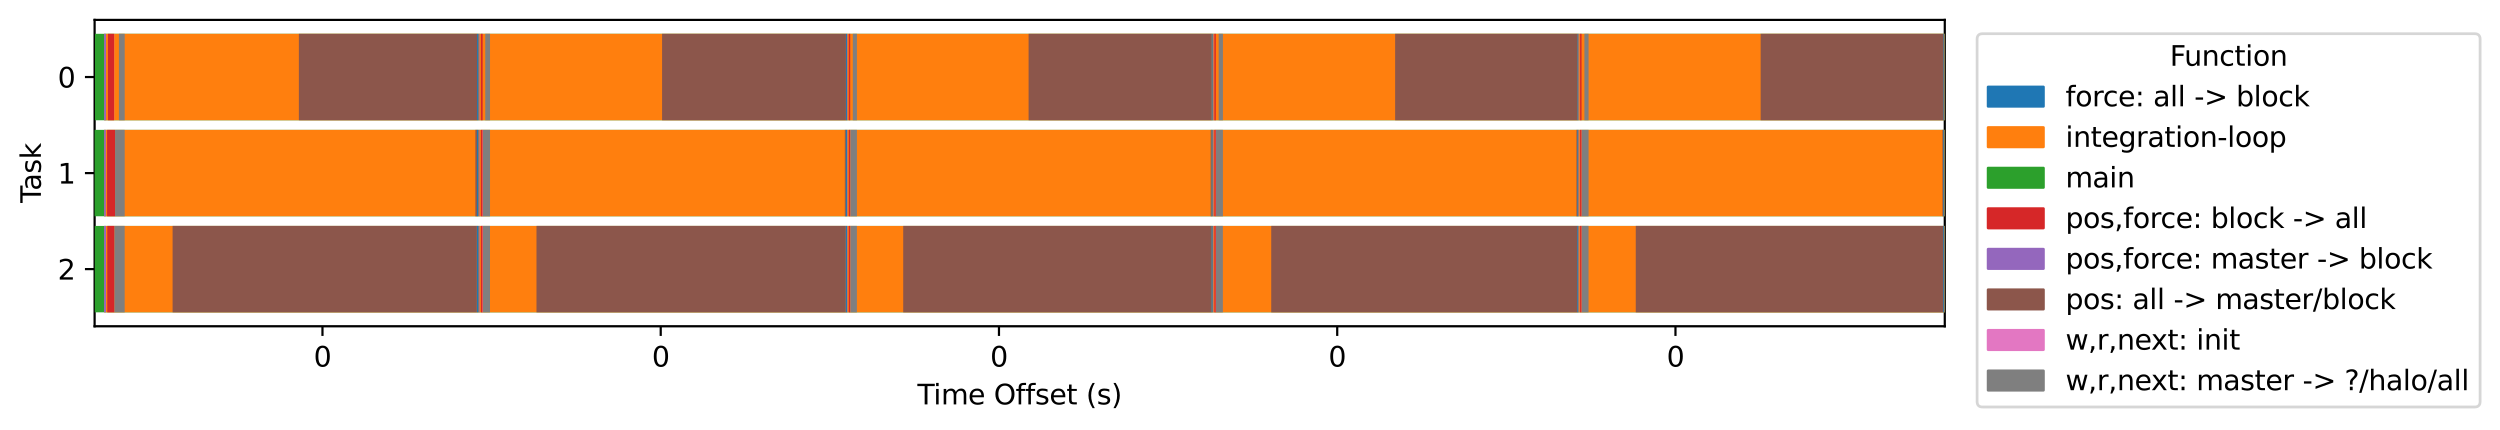 <?xml version="1.0" encoding="utf-8" standalone="no"?>
<!DOCTYPE svg PUBLIC "-//W3C//DTD SVG 1.1//EN"
  "http://www.w3.org/Graphics/SVG/1.1/DTD/svg11.dtd">
<svg xmlns:xlink="http://www.w3.org/1999/xlink" width="904.782pt" height="155.636pt" viewBox="0 0 904.782 155.636" xmlns="http://www.w3.org/2000/svg" version="1.1">
 <defs>
  <style type="text/css">*{stroke-linejoin: round; stroke-linecap: butt}</style>
 </defs>
 <g id="figure_1">
  <g id="patch_1">
   <path d="M 0 155.636 
L 904.782 155.636 
L 904.782 0 
L 0 0 
z
" style="fill: #ffffff"/>
  </g>
  <g id="axes_1">
   <g id="patch_2">
    <path d="M 34.241 118.08 
L 703.841 118.08 
L 703.841 7.2 
L 34.241 7.2 
z
" style="fill: #ffffff"/>
   </g>
   <g id="matplotlib.axis_1">
    <g id="xtick_1">
     <g id="line2d_1">
      <defs>
       <path id="mdaf67fdbe6" d="M 0 0 
L 0 3.5 
" style="stroke: #000000; stroke-width: 0.8"/>
      </defs>
      <g>
       <use xlink:href="#mdaf67fdbe6" x="116.707" y="118.08" style="stroke: #000000; stroke-width: 0.8"/>
      </g>
     </g>
     <g id="text_1">
      <!-- 0 -->
      <g transform="translate(113.526 132.678) scale(0.1 -0.1)">
       <defs>
        <path id="DejaVuSans-30" d="M 2034 4250 
Q 1547 4250 1301 3770 
Q 1056 3291 1056 2328 
Q 1056 1369 1301 889 
Q 1547 409 2034 409 
Q 2525 409 2770 889 
Q 3016 1369 3016 2328 
Q 3016 3291 2770 3770 
Q 2525 4250 2034 4250 
z
M 2034 4750 
Q 2819 4750 3233 4129 
Q 3647 3509 3647 2328 
Q 3647 1150 3233 529 
Q 2819 -91 2034 -91 
Q 1250 -91 836 529 
Q 422 1150 422 2328 
Q 422 3509 836 4129 
Q 1250 4750 2034 4750 
z
" transform="scale(0.016)"/>
       </defs>
       <use xlink:href="#DejaVuSans-30"/>
      </g>
     </g>
    </g>
    <g id="xtick_2">
     <g id="line2d_2">
      <g>
       <use xlink:href="#mdaf67fdbe6" x="239.123" y="118.08" style="stroke: #000000; stroke-width: 0.8"/>
      </g>
     </g>
     <g id="text_2">
      <!-- 0 -->
      <g transform="translate(235.942 132.678) scale(0.1 -0.1)">
       <use xlink:href="#DejaVuSans-30"/>
      </g>
     </g>
    </g>
    <g id="xtick_3">
     <g id="line2d_3">
      <g>
       <use xlink:href="#mdaf67fdbe6" x="361.539" y="118.08" style="stroke: #000000; stroke-width: 0.8"/>
      </g>
     </g>
     <g id="text_3">
      <!-- 0 -->
      <g transform="translate(358.358 132.678) scale(0.1 -0.1)">
       <use xlink:href="#DejaVuSans-30"/>
      </g>
     </g>
    </g>
    <g id="xtick_4">
     <g id="line2d_4">
      <g>
       <use xlink:href="#mdaf67fdbe6" x="483.955" y="118.08" style="stroke: #000000; stroke-width: 0.8"/>
      </g>
     </g>
     <g id="text_4">
      <!-- 0 -->
      <g transform="translate(480.774 132.678) scale(0.1 -0.1)">
       <use xlink:href="#DejaVuSans-30"/>
      </g>
     </g>
    </g>
    <g id="xtick_5">
     <g id="line2d_5">
      <g>
       <use xlink:href="#mdaf67fdbe6" x="606.373" y="118.08" style="stroke: #000000; stroke-width: 0.8"/>
      </g>
     </g>
     <g id="text_5">
      <!-- 0 -->
      <g transform="translate(603.192 132.678) scale(0.1 -0.1)">
       <use xlink:href="#DejaVuSans-30"/>
      </g>
     </g>
    </g>
    <g id="text_6">
     <!-- Time Offset (s) -->
     <g transform="translate(332.025 146.357) scale(0.1 -0.1)">
      <defs>
       <path id="DejaVuSans-54" d="M -19 4666 
L 3928 4666 
L 3928 4134 
L 2272 4134 
L 2272 0 
L 1638 0 
L 1638 4134 
L -19 4134 
L -19 4666 
z
" transform="scale(0.016)"/>
       <path id="DejaVuSans-69" d="M 603 3500 
L 1178 3500 
L 1178 0 
L 603 0 
L 603 3500 
z
M 603 4863 
L 1178 4863 
L 1178 4134 
L 603 4134 
L 603 4863 
z
" transform="scale(0.016)"/>
       <path id="DejaVuSans-6d" d="M 3328 2828 
Q 3544 3216 3844 3400 
Q 4144 3584 4550 3584 
Q 5097 3584 5394 3201 
Q 5691 2819 5691 2113 
L 5691 0 
L 5113 0 
L 5113 2094 
Q 5113 2597 4934 2840 
Q 4756 3084 4391 3084 
Q 3944 3084 3684 2787 
Q 3425 2491 3425 1978 
L 3425 0 
L 2847 0 
L 2847 2094 
Q 2847 2600 2669 2842 
Q 2491 3084 2119 3084 
Q 1678 3084 1418 2786 
Q 1159 2488 1159 1978 
L 1159 0 
L 581 0 
L 581 3500 
L 1159 3500 
L 1159 2956 
Q 1356 3278 1631 3431 
Q 1906 3584 2284 3584 
Q 2666 3584 2933 3390 
Q 3200 3197 3328 2828 
z
" transform="scale(0.016)"/>
       <path id="DejaVuSans-65" d="M 3597 1894 
L 3597 1613 
L 953 1613 
Q 991 1019 1311 708 
Q 1631 397 2203 397 
Q 2534 397 2845 478 
Q 3156 559 3463 722 
L 3463 178 
Q 3153 47 2828 -22 
Q 2503 -91 2169 -91 
Q 1331 -91 842 396 
Q 353 884 353 1716 
Q 353 2575 817 3079 
Q 1281 3584 2069 3584 
Q 2775 3584 3186 3129 
Q 3597 2675 3597 1894 
z
M 3022 2063 
Q 3016 2534 2758 2815 
Q 2500 3097 2075 3097 
Q 1594 3097 1305 2825 
Q 1016 2553 972 2059 
L 3022 2063 
z
" transform="scale(0.016)"/>
       <path id="DejaVuSans-20" transform="scale(0.016)"/>
       <path id="DejaVuSans-4f" d="M 2522 4238 
Q 1834 4238 1429 3725 
Q 1025 3213 1025 2328 
Q 1025 1447 1429 934 
Q 1834 422 2522 422 
Q 3209 422 3611 934 
Q 4013 1447 4013 2328 
Q 4013 3213 3611 3725 
Q 3209 4238 2522 4238 
z
M 2522 4750 
Q 3503 4750 4090 4092 
Q 4678 3434 4678 2328 
Q 4678 1225 4090 567 
Q 3503 -91 2522 -91 
Q 1538 -91 948 565 
Q 359 1222 359 2328 
Q 359 3434 948 4092 
Q 1538 4750 2522 4750 
z
" transform="scale(0.016)"/>
       <path id="DejaVuSans-66" d="M 2375 4863 
L 2375 4384 
L 1825 4384 
Q 1516 4384 1395 4259 
Q 1275 4134 1275 3809 
L 1275 3500 
L 2222 3500 
L 2222 3053 
L 1275 3053 
L 1275 0 
L 697 0 
L 697 3053 
L 147 3053 
L 147 3500 
L 697 3500 
L 697 3744 
Q 697 4328 969 4595 
Q 1241 4863 1831 4863 
L 2375 4863 
z
" transform="scale(0.016)"/>
       <path id="DejaVuSans-73" d="M 2834 3397 
L 2834 2853 
Q 2591 2978 2328 3040 
Q 2066 3103 1784 3103 
Q 1356 3103 1142 2972 
Q 928 2841 928 2578 
Q 928 2378 1081 2264 
Q 1234 2150 1697 2047 
L 1894 2003 
Q 2506 1872 2764 1633 
Q 3022 1394 3022 966 
Q 3022 478 2636 193 
Q 2250 -91 1575 -91 
Q 1294 -91 989 -36 
Q 684 19 347 128 
L 347 722 
Q 666 556 975 473 
Q 1284 391 1588 391 
Q 1994 391 2212 530 
Q 2431 669 2431 922 
Q 2431 1156 2273 1281 
Q 2116 1406 1581 1522 
L 1381 1569 
Q 847 1681 609 1914 
Q 372 2147 372 2553 
Q 372 3047 722 3315 
Q 1072 3584 1716 3584 
Q 2034 3584 2315 3537 
Q 2597 3491 2834 3397 
z
" transform="scale(0.016)"/>
       <path id="DejaVuSans-74" d="M 1172 4494 
L 1172 3500 
L 2356 3500 
L 2356 3053 
L 1172 3053 
L 1172 1153 
Q 1172 725 1289 603 
Q 1406 481 1766 481 
L 2356 481 
L 2356 0 
L 1766 0 
Q 1100 0 847 248 
Q 594 497 594 1153 
L 594 3053 
L 172 3053 
L 172 3500 
L 594 3500 
L 594 4494 
L 1172 4494 
z
" transform="scale(0.016)"/>
       <path id="DejaVuSans-28" d="M 1984 4856 
Q 1566 4138 1362 3434 
Q 1159 2731 1159 2009 
Q 1159 1288 1364 580 
Q 1569 -128 1984 -844 
L 1484 -844 
Q 1016 -109 783 600 
Q 550 1309 550 2009 
Q 550 2706 781 3412 
Q 1013 4119 1484 4856 
L 1984 4856 
z
" transform="scale(0.016)"/>
       <path id="DejaVuSans-29" d="M 513 4856 
L 1013 4856 
Q 1481 4119 1714 3412 
Q 1947 2706 1947 2009 
Q 1947 1309 1714 600 
Q 1481 -109 1013 -844 
L 513 -844 
Q 928 -128 1133 580 
Q 1338 1288 1338 2009 
Q 1338 2731 1133 3434 
Q 928 4138 513 4856 
z
" transform="scale(0.016)"/>
      </defs>
      <use xlink:href="#DejaVuSans-54"/>
      <use xlink:href="#DejaVuSans-69" x="57.959"/>
      <use xlink:href="#DejaVuSans-6d" x="85.742"/>
      <use xlink:href="#DejaVuSans-65" x="183.154"/>
      <use xlink:href="#DejaVuSans-20" x="244.678"/>
      <use xlink:href="#DejaVuSans-4f" x="276.465"/>
      <use xlink:href="#DejaVuSans-66" x="355.176"/>
      <use xlink:href="#DejaVuSans-66" x="390.381"/>
      <use xlink:href="#DejaVuSans-73" x="425.586"/>
      <use xlink:href="#DejaVuSans-65" x="477.686"/>
      <use xlink:href="#DejaVuSans-74" x="539.209"/>
      <use xlink:href="#DejaVuSans-20" x="578.418"/>
      <use xlink:href="#DejaVuSans-28" x="610.205"/>
      <use xlink:href="#DejaVuSans-73" x="649.219"/>
      <use xlink:href="#DejaVuSans-29" x="701.318"/>
     </g>
    </g>
   </g>
   <g id="matplotlib.axis_2">
    <g id="ytick_1">
     <g id="line2d_6">
      <defs>
       <path id="m0cc1af1e92" d="M 0 0 
L -3.5 0 
" style="stroke: #000000; stroke-width: 0.8"/>
      </defs>
      <g>
       <use xlink:href="#m0cc1af1e92" x="34.241" y="27.881" style="stroke: #000000; stroke-width: 0.8"/>
      </g>
     </g>
     <g id="text_7">
      <!-- 0 -->
      <g transform="translate(20.878 31.681) scale(0.1 -0.1)">
       <use xlink:href="#DejaVuSans-30"/>
      </g>
     </g>
    </g>
    <g id="ytick_2">
     <g id="line2d_7">
      <g>
       <use xlink:href="#m0cc1af1e92" x="34.241" y="62.64" style="stroke: #000000; stroke-width: 0.8"/>
      </g>
     </g>
     <g id="text_8">
      <!-- 1 -->
      <g transform="translate(20.878 66.439) scale(0.1 -0.1)">
       <defs>
        <path id="DejaVuSans-31" d="M 794 531 
L 1825 531 
L 1825 4091 
L 703 3866 
L 703 4441 
L 1819 4666 
L 2450 4666 
L 2450 531 
L 3481 531 
L 3481 0 
L 794 0 
L 794 531 
z
" transform="scale(0.016)"/>
       </defs>
       <use xlink:href="#DejaVuSans-31"/>
      </g>
     </g>
    </g>
    <g id="ytick_3">
     <g id="line2d_8">
      <g>
       <use xlink:href="#m0cc1af1e92" x="34.241" y="97.399" style="stroke: #000000; stroke-width: 0.8"/>
      </g>
     </g>
     <g id="text_9">
      <!-- 2 -->
      <g transform="translate(20.878 101.198) scale(0.1 -0.1)">
       <defs>
        <path id="DejaVuSans-32" d="M 1228 531 
L 3431 531 
L 3431 0 
L 469 0 
L 469 531 
Q 828 903 1448 1529 
Q 2069 2156 2228 2338 
Q 2531 2678 2651 2914 
Q 2772 3150 2772 3378 
Q 2772 3750 2511 3984 
Q 2250 4219 1831 4219 
Q 1534 4219 1204 4116 
Q 875 4013 500 3803 
L 500 4441 
Q 881 4594 1212 4672 
Q 1544 4750 1819 4750 
Q 2544 4750 2975 4387 
Q 3406 4025 3406 3419 
Q 3406 3131 3298 2873 
Q 3191 2616 2906 2266 
Q 2828 2175 2409 1742 
Q 1991 1309 1228 531 
z
" transform="scale(0.016)"/>
       </defs>
       <use xlink:href="#DejaVuSans-32"/>
      </g>
     </g>
    </g>
    <g id="text_10">
     <!-- Task -->
     <g transform="translate(14.798 73.433) rotate(-90) scale(0.1 -0.1)">
      <defs>
       <path id="DejaVuSans-61" d="M 2194 1759 
Q 1497 1759 1228 1600 
Q 959 1441 959 1056 
Q 959 750 1161 570 
Q 1363 391 1709 391 
Q 2188 391 2477 730 
Q 2766 1069 2766 1631 
L 2766 1759 
L 2194 1759 
z
M 3341 1997 
L 3341 0 
L 2766 0 
L 2766 531 
Q 2569 213 2275 61 
Q 1981 -91 1556 -91 
Q 1019 -91 701 211 
Q 384 513 384 1019 
Q 384 1609 779 1909 
Q 1175 2209 1959 2209 
L 2766 2209 
L 2766 2266 
Q 2766 2663 2505 2880 
Q 2244 3097 1772 3097 
Q 1472 3097 1187 3025 
Q 903 2953 641 2809 
L 641 3341 
Q 956 3463 1253 3523 
Q 1550 3584 1831 3584 
Q 2591 3584 2966 3190 
Q 3341 2797 3341 1997 
z
" transform="scale(0.016)"/>
       <path id="DejaVuSans-6b" d="M 581 4863 
L 1159 4863 
L 1159 1991 
L 2875 3500 
L 3609 3500 
L 1753 1863 
L 3688 0 
L 2938 0 
L 1159 1709 
L 1159 0 
L 581 0 
L 581 4863 
z
" transform="scale(0.016)"/>
      </defs>
      <use xlink:href="#DejaVuSans-54"/>
      <use xlink:href="#DejaVuSans-61" x="44.584"/>
      <use xlink:href="#DejaVuSans-73" x="105.863"/>
      <use xlink:href="#DejaVuSans-6b" x="157.963"/>
     </g>
    </g>
   </g>
   <g id="patch_3">
    <path d="M 34.241 118.08 
L 34.241 7.2 
" style="fill: none; stroke: #000000; stroke-width: 0.8; stroke-linejoin: miter; stroke-linecap: square"/>
   </g>
   <g id="patch_4">
    <path d="M 703.841 118.08 
L 703.841 7.2 
" style="fill: none; stroke: #000000; stroke-width: 0.8; stroke-linejoin: miter; stroke-linecap: square"/>
   </g>
   <g id="patch_5">
    <path d="M 34.24 118.08 
L 703.84 118.08 
" style="fill: none; stroke: #000000; stroke-width: 0.8; stroke-linejoin: miter; stroke-linecap: square"/>
   </g>
   <g id="patch_6">
    <path d="M 34.24 7.2 
L 703.84 7.2 
" style="fill: none; stroke: #000000; stroke-width: 0.8; stroke-linejoin: miter; stroke-linecap: square"/>
   </g>
   <g id="legend_1">
    <g id="patch_7">
     <path d="M 717.537 147.303 
L 895.582 147.303 
Q 897.582 147.303 897.582 145.303 
L 897.582 14.2 
Q 897.582 12.2 895.582 12.2 
L 717.537 12.2 
Q 715.537 12.2 715.537 14.2 
L 715.537 145.303 
Q 715.537 147.303 717.537 147.303 
z
" style="fill: #ffffff; opacity: 0.8; stroke: #cccccc; stroke-linejoin: miter"/>
    </g>
    <g id="text_11">
     <!-- Function -->
     <g transform="translate(785.294 23.798) scale(0.1 -0.1)">
      <defs>
       <path id="DejaVuSans-46" d="M 628 4666 
L 3309 4666 
L 3309 4134 
L 1259 4134 
L 1259 2759 
L 3109 2759 
L 3109 2228 
L 1259 2228 
L 1259 0 
L 628 0 
L 628 4666 
z
" transform="scale(0.016)"/>
       <path id="DejaVuSans-75" d="M 544 1381 
L 544 3500 
L 1119 3500 
L 1119 1403 
Q 1119 906 1312 657 
Q 1506 409 1894 409 
Q 2359 409 2629 706 
Q 2900 1003 2900 1516 
L 2900 3500 
L 3475 3500 
L 3475 0 
L 2900 0 
L 2900 538 
Q 2691 219 2414 64 
Q 2138 -91 1772 -91 
Q 1169 -91 856 284 
Q 544 659 544 1381 
z
M 1991 3584 
L 1991 3584 
z
" transform="scale(0.016)"/>
       <path id="DejaVuSans-6e" d="M 3513 2113 
L 3513 0 
L 2938 0 
L 2938 2094 
Q 2938 2591 2744 2837 
Q 2550 3084 2163 3084 
Q 1697 3084 1428 2787 
Q 1159 2491 1159 1978 
L 1159 0 
L 581 0 
L 581 3500 
L 1159 3500 
L 1159 2956 
Q 1366 3272 1645 3428 
Q 1925 3584 2291 3584 
Q 2894 3584 3203 3211 
Q 3513 2838 3513 2113 
z
" transform="scale(0.016)"/>
       <path id="DejaVuSans-63" d="M 3122 3366 
L 3122 2828 
Q 2878 2963 2633 3030 
Q 2388 3097 2138 3097 
Q 1578 3097 1268 2742 
Q 959 2388 959 1747 
Q 959 1106 1268 751 
Q 1578 397 2138 397 
Q 2388 397 2633 464 
Q 2878 531 3122 666 
L 3122 134 
Q 2881 22 2623 -34 
Q 2366 -91 2075 -91 
Q 1284 -91 818 406 
Q 353 903 353 1747 
Q 353 2603 823 3093 
Q 1294 3584 2113 3584 
Q 2378 3584 2631 3529 
Q 2884 3475 3122 3366 
z
" transform="scale(0.016)"/>
       <path id="DejaVuSans-6f" d="M 1959 3097 
Q 1497 3097 1228 2736 
Q 959 2375 959 1747 
Q 959 1119 1226 758 
Q 1494 397 1959 397 
Q 2419 397 2687 759 
Q 2956 1122 2956 1747 
Q 2956 2369 2687 2733 
Q 2419 3097 1959 3097 
z
M 1959 3584 
Q 2709 3584 3137 3096 
Q 3566 2609 3566 1747 
Q 3566 888 3137 398 
Q 2709 -91 1959 -91 
Q 1206 -91 779 398 
Q 353 888 353 1747 
Q 353 2609 779 3096 
Q 1206 3584 1959 3584 
z
" transform="scale(0.016)"/>
      </defs>
      <use xlink:href="#DejaVuSans-46"/>
      <use xlink:href="#DejaVuSans-75" x="52.02"/>
      <use xlink:href="#DejaVuSans-6e" x="115.398"/>
      <use xlink:href="#DejaVuSans-63" x="178.777"/>
      <use xlink:href="#DejaVuSans-74" x="233.758"/>
      <use xlink:href="#DejaVuSans-69" x="272.967"/>
      <use xlink:href="#DejaVuSans-6f" x="300.75"/>
      <use xlink:href="#DejaVuSans-6e" x="361.932"/>
     </g>
    </g>
    <g id="patch_8">
     <path d="M 719.537 38.477 
L 739.537 38.477 
L 739.537 31.477 
L 719.537 31.477 
z
" style="fill: #1f77b4; stroke: #1f77b4; stroke-linejoin: miter"/>
    </g>
    <g id="text_12">
     <!-- force: all -&gt; block -->
     <g transform="translate(747.537 38.477) scale(0.1 -0.1)">
      <defs>
       <path id="DejaVuSans-72" d="M 2631 2963 
Q 2534 3019 2420 3045 
Q 2306 3072 2169 3072 
Q 1681 3072 1420 2755 
Q 1159 2438 1159 1844 
L 1159 0 
L 581 0 
L 581 3500 
L 1159 3500 
L 1159 2956 
Q 1341 3275 1631 3429 
Q 1922 3584 2338 3584 
Q 2397 3584 2469 3576 
Q 2541 3569 2628 3553 
L 2631 2963 
z
" transform="scale(0.016)"/>
       <path id="DejaVuSans-3a" d="M 750 794 
L 1409 794 
L 1409 0 
L 750 0 
L 750 794 
z
M 750 3309 
L 1409 3309 
L 1409 2516 
L 750 2516 
L 750 3309 
z
" transform="scale(0.016)"/>
       <path id="DejaVuSans-6c" d="M 603 4863 
L 1178 4863 
L 1178 0 
L 603 0 
L 603 4863 
z
" transform="scale(0.016)"/>
       <path id="DejaVuSans-2d" d="M 313 2009 
L 1997 2009 
L 1997 1497 
L 313 1497 
L 313 2009 
z
" transform="scale(0.016)"/>
       <path id="DejaVuSans-3e" d="M 678 3150 
L 678 3719 
L 4684 2266 
L 4684 1747 
L 678 294 
L 678 863 
L 3897 2003 
L 678 3150 
z
" transform="scale(0.016)"/>
       <path id="DejaVuSans-62" d="M 3116 1747 
Q 3116 2381 2855 2742 
Q 2594 3103 2138 3103 
Q 1681 3103 1420 2742 
Q 1159 2381 1159 1747 
Q 1159 1113 1420 752 
Q 1681 391 2138 391 
Q 2594 391 2855 752 
Q 3116 1113 3116 1747 
z
M 1159 2969 
Q 1341 3281 1617 3432 
Q 1894 3584 2278 3584 
Q 2916 3584 3314 3078 
Q 3713 2572 3713 1747 
Q 3713 922 3314 415 
Q 2916 -91 2278 -91 
Q 1894 -91 1617 61 
Q 1341 213 1159 525 
L 1159 0 
L 581 0 
L 581 4863 
L 1159 4863 
L 1159 2969 
z
" transform="scale(0.016)"/>
      </defs>
      <use xlink:href="#DejaVuSans-66"/>
      <use xlink:href="#DejaVuSans-6f" x="35.205"/>
      <use xlink:href="#DejaVuSans-72" x="96.387"/>
      <use xlink:href="#DejaVuSans-63" x="135.25"/>
      <use xlink:href="#DejaVuSans-65" x="190.23"/>
      <use xlink:href="#DejaVuSans-3a" x="251.754"/>
      <use xlink:href="#DejaVuSans-20" x="285.445"/>
      <use xlink:href="#DejaVuSans-61" x="317.232"/>
      <use xlink:href="#DejaVuSans-6c" x="378.512"/>
      <use xlink:href="#DejaVuSans-6c" x="406.295"/>
      <use xlink:href="#DejaVuSans-20" x="434.078"/>
      <use xlink:href="#DejaVuSans-2d" x="465.865"/>
      <use xlink:href="#DejaVuSans-3e" x="501.949"/>
      <use xlink:href="#DejaVuSans-20" x="585.738"/>
      <use xlink:href="#DejaVuSans-62" x="617.525"/>
      <use xlink:href="#DejaVuSans-6c" x="681.002"/>
      <use xlink:href="#DejaVuSans-6f" x="708.785"/>
      <use xlink:href="#DejaVuSans-63" x="769.967"/>
      <use xlink:href="#DejaVuSans-6b" x="824.947"/>
     </g>
    </g>
    <g id="patch_9">
     <path d="M 719.537 53.155 
L 739.537 53.155 
L 739.537 46.155 
L 719.537 46.155 
z
" style="fill: #ff7f0e; stroke: #ff7f0e; stroke-linejoin: miter"/>
    </g>
    <g id="text_13">
     <!-- integration-loop -->
     <g transform="translate(747.537 53.155) scale(0.1 -0.1)">
      <defs>
       <path id="DejaVuSans-67" d="M 2906 1791 
Q 2906 2416 2648 2759 
Q 2391 3103 1925 3103 
Q 1463 3103 1205 2759 
Q 947 2416 947 1791 
Q 947 1169 1205 825 
Q 1463 481 1925 481 
Q 2391 481 2648 825 
Q 2906 1169 2906 1791 
z
M 3481 434 
Q 3481 -459 3084 -895 
Q 2688 -1331 1869 -1331 
Q 1566 -1331 1297 -1286 
Q 1028 -1241 775 -1147 
L 775 -588 
Q 1028 -725 1275 -790 
Q 1522 -856 1778 -856 
Q 2344 -856 2625 -561 
Q 2906 -266 2906 331 
L 2906 616 
Q 2728 306 2450 153 
Q 2172 0 1784 0 
Q 1141 0 747 490 
Q 353 981 353 1791 
Q 353 2603 747 3093 
Q 1141 3584 1784 3584 
Q 2172 3584 2450 3431 
Q 2728 3278 2906 2969 
L 2906 3500 
L 3481 3500 
L 3481 434 
z
" transform="scale(0.016)"/>
       <path id="DejaVuSans-70" d="M 1159 525 
L 1159 -1331 
L 581 -1331 
L 581 3500 
L 1159 3500 
L 1159 2969 
Q 1341 3281 1617 3432 
Q 1894 3584 2278 3584 
Q 2916 3584 3314 3078 
Q 3713 2572 3713 1747 
Q 3713 922 3314 415 
Q 2916 -91 2278 -91 
Q 1894 -91 1617 61 
Q 1341 213 1159 525 
z
M 3116 1747 
Q 3116 2381 2855 2742 
Q 2594 3103 2138 3103 
Q 1681 3103 1420 2742 
Q 1159 2381 1159 1747 
Q 1159 1113 1420 752 
Q 1681 391 2138 391 
Q 2594 391 2855 752 
Q 3116 1113 3116 1747 
z
" transform="scale(0.016)"/>
      </defs>
      <use xlink:href="#DejaVuSans-69"/>
      <use xlink:href="#DejaVuSans-6e" x="27.783"/>
      <use xlink:href="#DejaVuSans-74" x="91.162"/>
      <use xlink:href="#DejaVuSans-65" x="130.371"/>
      <use xlink:href="#DejaVuSans-67" x="191.895"/>
      <use xlink:href="#DejaVuSans-72" x="255.371"/>
      <use xlink:href="#DejaVuSans-61" x="296.484"/>
      <use xlink:href="#DejaVuSans-74" x="357.764"/>
      <use xlink:href="#DejaVuSans-69" x="396.973"/>
      <use xlink:href="#DejaVuSans-6f" x="424.756"/>
      <use xlink:href="#DejaVuSans-6e" x="485.938"/>
      <use xlink:href="#DejaVuSans-2d" x="549.316"/>
      <use xlink:href="#DejaVuSans-6c" x="585.4"/>
      <use xlink:href="#DejaVuSans-6f" x="613.184"/>
      <use xlink:href="#DejaVuSans-6f" x="674.365"/>
      <use xlink:href="#DejaVuSans-70" x="735.547"/>
     </g>
    </g>
    <g id="patch_10">
     <path d="M 719.537 67.833 
L 739.537 67.833 
L 739.537 60.833 
L 719.537 60.833 
z
" style="fill: #2ca02c; stroke: #2ca02c; stroke-linejoin: miter"/>
    </g>
    <g id="text_14">
     <!-- main -->
     <g transform="translate(747.537 67.833) scale(0.1 -0.1)">
      <use xlink:href="#DejaVuSans-6d"/>
      <use xlink:href="#DejaVuSans-61" x="97.412"/>
      <use xlink:href="#DejaVuSans-69" x="158.691"/>
      <use xlink:href="#DejaVuSans-6e" x="186.475"/>
     </g>
    </g>
    <g id="patch_11">
     <path d="M 719.537 82.511 
L 739.537 82.511 
L 739.537 75.511 
L 719.537 75.511 
z
" style="fill: #d62728; stroke: #d62728; stroke-linejoin: miter"/>
    </g>
    <g id="text_15">
     <!-- pos,force: block -&gt; all -->
     <g transform="translate(747.537 82.511) scale(0.1 -0.1)">
      <defs>
       <path id="DejaVuSans-2c" d="M 750 794 
L 1409 794 
L 1409 256 
L 897 -744 
L 494 -744 
L 750 256 
L 750 794 
z
" transform="scale(0.016)"/>
      </defs>
      <use xlink:href="#DejaVuSans-70"/>
      <use xlink:href="#DejaVuSans-6f" x="63.477"/>
      <use xlink:href="#DejaVuSans-73" x="124.658"/>
      <use xlink:href="#DejaVuSans-2c" x="176.758"/>
      <use xlink:href="#DejaVuSans-66" x="208.545"/>
      <use xlink:href="#DejaVuSans-6f" x="243.75"/>
      <use xlink:href="#DejaVuSans-72" x="304.932"/>
      <use xlink:href="#DejaVuSans-63" x="343.795"/>
      <use xlink:href="#DejaVuSans-65" x="398.775"/>
      <use xlink:href="#DejaVuSans-3a" x="460.299"/>
      <use xlink:href="#DejaVuSans-20" x="493.99"/>
      <use xlink:href="#DejaVuSans-62" x="525.777"/>
      <use xlink:href="#DejaVuSans-6c" x="589.254"/>
      <use xlink:href="#DejaVuSans-6f" x="617.037"/>
      <use xlink:href="#DejaVuSans-63" x="678.219"/>
      <use xlink:href="#DejaVuSans-6b" x="733.199"/>
      <use xlink:href="#DejaVuSans-20" x="791.109"/>
      <use xlink:href="#DejaVuSans-2d" x="822.896"/>
      <use xlink:href="#DejaVuSans-3e" x="858.98"/>
      <use xlink:href="#DejaVuSans-20" x="942.77"/>
      <use xlink:href="#DejaVuSans-61" x="974.557"/>
      <use xlink:href="#DejaVuSans-6c" x="1035.836"/>
      <use xlink:href="#DejaVuSans-6c" x="1063.619"/>
     </g>
    </g>
    <g id="patch_12">
     <path d="M 719.537 97.189 
L 739.537 97.189 
L 739.537 90.189 
L 719.537 90.189 
z
" style="fill: #9467bd; stroke: #9467bd; stroke-linejoin: miter"/>
    </g>
    <g id="text_16">
     <!-- pos,force: master -&gt; block -->
     <g transform="translate(747.537 97.189) scale(0.1 -0.1)">
      <use xlink:href="#DejaVuSans-70"/>
      <use xlink:href="#DejaVuSans-6f" x="63.477"/>
      <use xlink:href="#DejaVuSans-73" x="124.658"/>
      <use xlink:href="#DejaVuSans-2c" x="176.758"/>
      <use xlink:href="#DejaVuSans-66" x="208.545"/>
      <use xlink:href="#DejaVuSans-6f" x="243.75"/>
      <use xlink:href="#DejaVuSans-72" x="304.932"/>
      <use xlink:href="#DejaVuSans-63" x="343.795"/>
      <use xlink:href="#DejaVuSans-65" x="398.775"/>
      <use xlink:href="#DejaVuSans-3a" x="460.299"/>
      <use xlink:href="#DejaVuSans-20" x="493.99"/>
      <use xlink:href="#DejaVuSans-6d" x="525.777"/>
      <use xlink:href="#DejaVuSans-61" x="623.189"/>
      <use xlink:href="#DejaVuSans-73" x="684.469"/>
      <use xlink:href="#DejaVuSans-74" x="736.568"/>
      <use xlink:href="#DejaVuSans-65" x="775.777"/>
      <use xlink:href="#DejaVuSans-72" x="837.301"/>
      <use xlink:href="#DejaVuSans-20" x="878.414"/>
      <use xlink:href="#DejaVuSans-2d" x="910.201"/>
      <use xlink:href="#DejaVuSans-3e" x="946.285"/>
      <use xlink:href="#DejaVuSans-20" x="1030.074"/>
      <use xlink:href="#DejaVuSans-62" x="1061.861"/>
      <use xlink:href="#DejaVuSans-6c" x="1125.338"/>
      <use xlink:href="#DejaVuSans-6f" x="1153.121"/>
      <use xlink:href="#DejaVuSans-63" x="1214.303"/>
      <use xlink:href="#DejaVuSans-6b" x="1269.283"/>
     </g>
    </g>
    <g id="patch_13">
     <path d="M 719.537 111.867 
L 739.537 111.867 
L 739.537 104.867 
L 719.537 104.867 
z
" style="fill: #8c564b; stroke: #8c564b; stroke-linejoin: miter"/>
    </g>
    <g id="text_17">
     <!-- pos: all -&gt; master/block -->
     <g transform="translate(747.537 111.867) scale(0.1 -0.1)">
      <defs>
       <path id="DejaVuSans-2f" d="M 1625 4666 
L 2156 4666 
L 531 -594 
L 0 -594 
L 1625 4666 
z
" transform="scale(0.016)"/>
      </defs>
      <use xlink:href="#DejaVuSans-70"/>
      <use xlink:href="#DejaVuSans-6f" x="63.477"/>
      <use xlink:href="#DejaVuSans-73" x="124.658"/>
      <use xlink:href="#DejaVuSans-3a" x="176.758"/>
      <use xlink:href="#DejaVuSans-20" x="210.449"/>
      <use xlink:href="#DejaVuSans-61" x="242.236"/>
      <use xlink:href="#DejaVuSans-6c" x="303.516"/>
      <use xlink:href="#DejaVuSans-6c" x="331.299"/>
      <use xlink:href="#DejaVuSans-20" x="359.082"/>
      <use xlink:href="#DejaVuSans-2d" x="390.869"/>
      <use xlink:href="#DejaVuSans-3e" x="426.953"/>
      <use xlink:href="#DejaVuSans-20" x="510.742"/>
      <use xlink:href="#DejaVuSans-6d" x="542.529"/>
      <use xlink:href="#DejaVuSans-61" x="639.941"/>
      <use xlink:href="#DejaVuSans-73" x="701.221"/>
      <use xlink:href="#DejaVuSans-74" x="753.32"/>
      <use xlink:href="#DejaVuSans-65" x="792.529"/>
      <use xlink:href="#DejaVuSans-72" x="854.053"/>
      <use xlink:href="#DejaVuSans-2f" x="895.166"/>
      <use xlink:href="#DejaVuSans-62" x="928.857"/>
      <use xlink:href="#DejaVuSans-6c" x="992.334"/>
      <use xlink:href="#DejaVuSans-6f" x="1020.117"/>
      <use xlink:href="#DejaVuSans-63" x="1081.299"/>
      <use xlink:href="#DejaVuSans-6b" x="1136.279"/>
     </g>
    </g>
    <g id="patch_14">
     <path d="M 719.537 126.545 
L 739.537 126.545 
L 739.537 119.545 
L 719.537 119.545 
z
" style="fill: #e377c2; stroke: #e377c2; stroke-linejoin: miter"/>
    </g>
    <g id="text_18">
     <!-- w,r,next: init -->
     <g transform="translate(747.537 126.545) scale(0.1 -0.1)">
      <defs>
       <path id="DejaVuSans-77" d="M 269 3500 
L 844 3500 
L 1563 769 
L 2278 3500 
L 2956 3500 
L 3675 769 
L 4391 3500 
L 4966 3500 
L 4050 0 
L 3372 0 
L 2619 2869 
L 1863 0 
L 1184 0 
L 269 3500 
z
" transform="scale(0.016)"/>
       <path id="DejaVuSans-78" d="M 3513 3500 
L 2247 1797 
L 3578 0 
L 2900 0 
L 1881 1375 
L 863 0 
L 184 0 
L 1544 1831 
L 300 3500 
L 978 3500 
L 1906 2253 
L 2834 3500 
L 3513 3500 
z
" transform="scale(0.016)"/>
      </defs>
      <use xlink:href="#DejaVuSans-77"/>
      <use xlink:href="#DejaVuSans-2c" x="81.787"/>
      <use xlink:href="#DejaVuSans-72" x="113.574"/>
      <use xlink:href="#DejaVuSans-2c" x="154.688"/>
      <use xlink:href="#DejaVuSans-6e" x="186.475"/>
      <use xlink:href="#DejaVuSans-65" x="249.854"/>
      <use xlink:href="#DejaVuSans-78" x="309.627"/>
      <use xlink:href="#DejaVuSans-74" x="368.807"/>
      <use xlink:href="#DejaVuSans-3a" x="408.016"/>
      <use xlink:href="#DejaVuSans-20" x="441.707"/>
      <use xlink:href="#DejaVuSans-69" x="473.494"/>
      <use xlink:href="#DejaVuSans-6e" x="501.277"/>
      <use xlink:href="#DejaVuSans-69" x="564.656"/>
      <use xlink:href="#DejaVuSans-74" x="592.439"/>
     </g>
    </g>
    <g id="patch_15">
     <path d="M 719.537 141.223 
L 739.537 141.223 
L 739.537 134.223 
L 719.537 134.223 
z
" style="fill: #7f7f7f; stroke: #7f7f7f; stroke-linejoin: miter"/>
    </g>
    <g id="text_19">
     <!-- w,r,next: master -&gt; ?/halo/all -->
     <g transform="translate(747.537 141.223) scale(0.1 -0.1)">
      <defs>
       <path id="DejaVuSans-3f" d="M 1222 794 
L 1856 794 
L 1856 0 
L 1222 0 
L 1222 794 
z
M 1838 1253 
L 1241 1253 
L 1241 1734 
Q 1241 2050 1328 2253 
Q 1416 2456 1697 2725 
L 1978 3003 
Q 2156 3169 2236 3316 
Q 2316 3463 2316 3616 
Q 2316 3894 2111 4066 
Q 1906 4238 1569 4238 
Q 1322 4238 1042 4128 
Q 763 4019 459 3809 
L 459 4397 
Q 753 4575 1054 4662 
Q 1356 4750 1678 4750 
Q 2253 4750 2601 4447 
Q 2950 4144 2950 3647 
Q 2950 3409 2837 3195 
Q 2725 2981 2444 2713 
L 2169 2444 
Q 2022 2297 1961 2214 
Q 1900 2131 1875 2053 
Q 1856 1988 1847 1894 
Q 1838 1800 1838 1638 
L 1838 1253 
z
" transform="scale(0.016)"/>
       <path id="DejaVuSans-68" d="M 3513 2113 
L 3513 0 
L 2938 0 
L 2938 2094 
Q 2938 2591 2744 2837 
Q 2550 3084 2163 3084 
Q 1697 3084 1428 2787 
Q 1159 2491 1159 1978 
L 1159 0 
L 581 0 
L 581 4863 
L 1159 4863 
L 1159 2956 
Q 1366 3272 1645 3428 
Q 1925 3584 2291 3584 
Q 2894 3584 3203 3211 
Q 3513 2838 3513 2113 
z
" transform="scale(0.016)"/>
      </defs>
      <use xlink:href="#DejaVuSans-77"/>
      <use xlink:href="#DejaVuSans-2c" x="81.787"/>
      <use xlink:href="#DejaVuSans-72" x="113.574"/>
      <use xlink:href="#DejaVuSans-2c" x="154.688"/>
      <use xlink:href="#DejaVuSans-6e" x="186.475"/>
      <use xlink:href="#DejaVuSans-65" x="249.854"/>
      <use xlink:href="#DejaVuSans-78" x="309.627"/>
      <use xlink:href="#DejaVuSans-74" x="368.807"/>
      <use xlink:href="#DejaVuSans-3a" x="408.016"/>
      <use xlink:href="#DejaVuSans-20" x="441.707"/>
      <use xlink:href="#DejaVuSans-6d" x="473.494"/>
      <use xlink:href="#DejaVuSans-61" x="570.906"/>
      <use xlink:href="#DejaVuSans-73" x="632.186"/>
      <use xlink:href="#DejaVuSans-74" x="684.285"/>
      <use xlink:href="#DejaVuSans-65" x="723.494"/>
      <use xlink:href="#DejaVuSans-72" x="785.018"/>
      <use xlink:href="#DejaVuSans-20" x="826.131"/>
      <use xlink:href="#DejaVuSans-2d" x="857.918"/>
      <use xlink:href="#DejaVuSans-3e" x="894.002"/>
      <use xlink:href="#DejaVuSans-20" x="977.791"/>
      <use xlink:href="#DejaVuSans-3f" x="1009.578"/>
      <use xlink:href="#DejaVuSans-2f" x="1062.654"/>
      <use xlink:href="#DejaVuSans-68" x="1096.346"/>
      <use xlink:href="#DejaVuSans-61" x="1159.725"/>
      <use xlink:href="#DejaVuSans-6c" x="1221.004"/>
      <use xlink:href="#DejaVuSans-6f" x="1248.787"/>
      <use xlink:href="#DejaVuSans-2f" x="1309.969"/>
      <use xlink:href="#DejaVuSans-61" x="1343.66"/>
      <use xlink:href="#DejaVuSans-6c" x="1404.939"/>
      <use xlink:href="#DejaVuSans-6c" x="1432.723"/>
     </g>
    </g>
   </g>
   <g id="BrokenBarHCollection_1">
    <path d="M 34.24 46.999 
L 34.24 78.281 
L 703.816 78.281 
L 703.816 46.999 
L 34.24 46.999 
z
" clip-path="url(#p4612d40265)" style="fill: #2ca02c"/>
   </g>
   <g id="BrokenBarHCollection_2">
    <path d="M 34.312 81.757 
L 34.312 113.04 
L 703.84 113.04 
L 703.84 81.757 
L 34.312 81.757 
z
" clip-path="url(#p4612d40265)" style="fill: #2ca02c"/>
   </g>
   <g id="BrokenBarHCollection_3">
    <path d="M 34.381 12.24 
L 34.381 43.523 
L 703.828 43.523 
L 703.828 12.24 
L 34.381 12.24 
z
" clip-path="url(#p4612d40265)" style="fill: #2ca02c"/>
   </g>
   <g id="BrokenBarHCollection_4">
    <path d="M 37.668 81.757 
L 37.668 113.04 
L 703.834 113.04 
L 703.834 81.757 
L 37.668 81.757 
z
" clip-path="url(#p4612d40265)" style="fill: #ff7f0e"/>
   </g>
   <g id="BrokenBarHCollection_5">
    <path d="M 37.668 81.757 
L 37.668 113.04 
L 38.354 113.04 
L 38.354 81.757 
L 37.668 81.757 
z
" clip-path="url(#p4612d40265)" style="fill: #9467bd"/>
   </g>
   <g id="BrokenBarHCollection_6">
    <path d="M 37.674 12.24 
L 37.674 43.523 
L 703.816 43.523 
L 703.816 12.24 
L 37.674 12.24 
z
" clip-path="url(#p4612d40265)" style="fill: #ff7f0e"/>
   </g>
   <g id="BrokenBarHCollection_7">
    <path d="M 37.674 46.999 
L 37.674 78.281 
L 703.809 78.281 
L 703.809 46.999 
L 37.674 46.999 
z
" clip-path="url(#p4612d40265)" style="fill: #ff7f0e"/>
   </g>
   <g id="BrokenBarHCollection_8">
    <path d="M 37.674 12.24 
L 37.674 43.523 
L 38.354 43.523 
L 38.354 12.24 
L 37.674 12.24 
z
" clip-path="url(#p4612d40265)" style="fill: #9467bd"/>
   </g>
   <g id="BrokenBarHCollection_9">
    <path d="M 37.674 46.999 
L 37.674 78.281 
L 38.287 78.281 
L 38.287 46.999 
L 37.674 46.999 
z
" clip-path="url(#p4612d40265)" style="fill: #9467bd"/>
   </g>
   <g id="BrokenBarHCollection_10">
    <path d="M 38.758 46.999 
L 38.758 78.281 
L 41.635 78.281 
L 41.635 46.999 
L 38.758 46.999 
z
" clip-path="url(#p4612d40265)" style="fill: #d62728"/>
   </g>
   <g id="BrokenBarHCollection_11">
    <path d="M 38.826 81.757 
L 38.826 113.04 
L 41.4 113.04 
L 41.4 81.757 
L 38.826 81.757 
z
" clip-path="url(#p4612d40265)" style="fill: #d62728"/>
   </g>
   <g id="BrokenBarHCollection_12">
    <path d="M 39.076 12.24 
L 39.076 43.523 
L 41.291 43.523 
L 41.291 12.24 
L 39.076 12.24 
z
" clip-path="url(#p4612d40265)" style="fill: #d62728"/>
   </g>
   <g id="BrokenBarHCollection_13">
    <path d="M 41.291 12.24 
L 41.291 43.523 
L 41.348 43.523 
L 41.348 12.24 
L 41.291 12.24 
z
" clip-path="url(#p4612d40265)" style="fill: #e377c2"/>
   </g>
   <g id="BrokenBarHCollection_14">
    <path d="M 41.4 81.757 
L 41.4 113.04 
L 41.414 113.04 
L 41.414 81.757 
L 41.4 81.757 
z
" clip-path="url(#p4612d40265)" style="fill: #e377c2"/>
   </g>
   <g id="BrokenBarHCollection_15">
    <path d="M 41.414 81.757 
L 41.414 113.04 
L 45.123 113.04 
L 45.123 81.757 
L 41.414 81.757 
z
" clip-path="url(#p4612d40265)" style="fill: #7f7f7f"/>
   </g>
   <g id="BrokenBarHCollection_16">
    <path d="M 41.635 46.999 
L 41.635 78.281 
L 41.646 78.281 
L 41.646 46.999 
L 41.635 46.999 
z
" clip-path="url(#p4612d40265)" style="fill: #e377c2"/>
   </g>
   <g id="BrokenBarHCollection_17">
    <path d="M 41.646 46.999 
L 41.646 78.281 
L 45.135 78.281 
L 45.135 46.999 
L 41.646 46.999 
z
" clip-path="url(#p4612d40265)" style="fill: #7f7f7f"/>
   </g>
   <g id="BrokenBarHCollection_18">
    <path d="M 43.035 12.24 
L 43.035 43.523 
L 45.135 43.523 
L 45.135 12.24 
L 43.035 12.24 
z
" clip-path="url(#p4612d40265)" style="fill: #7f7f7f"/>
   </g>
   <g id="BrokenBarHCollection_19">
    <path d="M 62.463 81.757 
L 62.463 113.04 
L 172.578 113.04 
L 172.578 81.757 
L 62.463 81.757 
z
" clip-path="url(#p4612d40265)" style="fill: #8c564b"/>
   </g>
   <g id="BrokenBarHCollection_20">
    <path d="M 108.162 12.24 
L 108.162 43.523 
L 172.65 43.523 
L 172.65 12.24 
L 108.162 12.24 
z
" clip-path="url(#p4612d40265)" style="fill: #8c564b"/>
   </g>
   <g id="BrokenBarHCollection_21">
    <path d="M 172.051 46.999 
L 172.051 78.281 
L 172.613 78.281 
L 172.613 46.999 
L 172.051 46.999 
z
" clip-path="url(#p4612d40265)" style="fill: #8c564b"/>
   </g>
   <g id="BrokenBarHCollection_22">
    <path d="M 172.578 81.757 
L 172.578 113.04 
L 173.221 113.04 
L 173.221 81.757 
L 172.578 81.757 
z
" clip-path="url(#p4612d40265)" style="fill: #1f77b4"/>
   </g>
   <g id="BrokenBarHCollection_23">
    <path d="M 172.613 46.999 
L 172.613 78.281 
L 173.195 78.281 
L 173.195 46.999 
L 172.613 46.999 
z
" clip-path="url(#p4612d40265)" style="fill: #1f77b4"/>
   </g>
   <g id="BrokenBarHCollection_24">
    <path d="M 172.65 12.24 
L 172.65 43.523 
L 173.209 43.523 
L 173.209 12.24 
L 172.65 12.24 
z
" clip-path="url(#p4612d40265)" style="fill: #1f77b4"/>
   </g>
   <g id="BrokenBarHCollection_25">
    <path d="M 173.514 81.757 
L 173.514 113.04 
L 173.703 113.04 
L 173.703 81.757 
L 173.514 81.757 
z
" clip-path="url(#p4612d40265)" style="fill: #9467bd"/>
   </g>
   <g id="BrokenBarHCollection_26">
    <path d="M 173.514 46.999 
L 173.514 78.281 
L 173.697 78.281 
L 173.697 46.999 
L 173.514 46.999 
z
" clip-path="url(#p4612d40265)" style="fill: #9467bd"/>
   </g>
   <g id="BrokenBarHCollection_27">
    <path d="M 173.531 12.24 
L 173.531 43.523 
L 173.703 43.523 
L 173.703 12.24 
L 173.531 12.24 
z
" clip-path="url(#p4612d40265)" style="fill: #9467bd"/>
   </g>
   <g id="BrokenBarHCollection_28">
    <path d="M 174.027 46.999 
L 174.027 78.281 
L 174.676 78.281 
L 174.676 46.999 
L 174.027 46.999 
z
" clip-path="url(#p4612d40265)" style="fill: #d62728"/>
   </g>
   <g id="BrokenBarHCollection_29">
    <path d="M 174.033 12.24 
L 174.033 43.523 
L 174.676 43.523 
L 174.676 12.24 
L 174.033 12.24 
z
" clip-path="url(#p4612d40265)" style="fill: #d62728"/>
   </g>
   <g id="BrokenBarHCollection_30">
    <path d="M 174.033 81.757 
L 174.033 113.04 
L 174.676 113.04 
L 174.676 81.757 
L 174.033 81.757 
z
" clip-path="url(#p4612d40265)" style="fill: #d62728"/>
   </g>
   <g id="BrokenBarHCollection_31">
    <path d="M 174.676 46.999 
L 174.676 78.281 
L 174.799 78.281 
L 174.799 46.999 
L 174.676 46.999 
z
" clip-path="url(#p4612d40265)" style="fill: #e377c2"/>
   </g>
   <g id="BrokenBarHCollection_32">
    <path d="M 174.682 81.757 
L 174.682 113.04 
L 174.805 113.04 
L 174.805 81.757 
L 174.682 81.757 
z
" clip-path="url(#p4612d40265)" style="fill: #e377c2"/>
   </g>
   <g id="BrokenBarHCollection_33">
    <path d="M 174.682 12.24 
L 174.682 43.523 
L 174.689 43.523 
L 174.689 12.24 
L 174.682 12.24 
z
" clip-path="url(#p4612d40265)" style="fill: #e377c2"/>
   </g>
   <g id="BrokenBarHCollection_34">
    <path d="M 174.805 46.999 
L 174.805 78.281 
L 177.346 78.281 
L 177.346 46.999 
L 174.805 46.999 
z
" clip-path="url(#p4612d40265)" style="fill: #7f7f7f"/>
   </g>
   <g id="BrokenBarHCollection_35">
    <path d="M 174.805 81.757 
L 174.805 113.04 
L 177.334 113.04 
L 177.334 81.757 
L 174.805 81.757 
z
" clip-path="url(#p4612d40265)" style="fill: #7f7f7f"/>
   </g>
   <g id="BrokenBarHCollection_36">
    <path d="M 175.619 12.24 
L 175.619 43.523 
L 177.346 43.523 
L 177.346 12.24 
L 175.619 12.24 
z
" clip-path="url(#p4612d40265)" style="fill: #7f7f7f"/>
   </g>
   <g id="BrokenBarHCollection_37">
    <path d="M 194.16 81.757 
L 194.16 113.04 
L 306.072 113.04 
L 306.072 81.757 
L 194.16 81.757 
z
" clip-path="url(#p4612d40265)" style="fill: #8c564b"/>
   </g>
   <g id="BrokenBarHCollection_38">
    <path d="M 239.613 12.24 
L 239.613 43.523 
L 306.146 43.523 
L 306.146 12.24 
L 239.613 12.24 
z
" clip-path="url(#p4612d40265)" style="fill: #8c564b"/>
   </g>
   <g id="BrokenBarHCollection_39">
    <path d="M 305.754 46.999 
L 305.754 78.281 
L 306.109 78.281 
L 306.109 46.999 
L 305.754 46.999 
z
" clip-path="url(#p4612d40265)" style="fill: #8c564b"/>
   </g>
   <g id="BrokenBarHCollection_40">
    <path d="M 306.072 81.757 
L 306.072 113.04 
L 306.562 113.04 
L 306.562 81.757 
L 306.072 81.757 
z
" clip-path="url(#p4612d40265)" style="fill: #1f77b4"/>
   </g>
   <g id="BrokenBarHCollection_41">
    <path d="M 306.115 46.999 
L 306.115 78.281 
L 306.543 78.281 
L 306.543 46.999 
L 306.115 46.999 
z
" clip-path="url(#p4612d40265)" style="fill: #1f77b4"/>
   </g>
   <g id="BrokenBarHCollection_42">
    <path d="M 306.152 12.24 
L 306.152 43.523 
L 306.557 43.523 
L 306.557 12.24 
L 306.152 12.24 
z
" clip-path="url(#p4612d40265)" style="fill: #1f77b4"/>
   </g>
   <g id="BrokenBarHCollection_43">
    <path d="M 306.68 46.999 
L 306.68 78.281 
L 306.844 78.281 
L 306.844 46.999 
L 306.68 46.999 
z
" clip-path="url(#p4612d40265)" style="fill: #9467bd"/>
   </g>
   <g id="BrokenBarHCollection_44">
    <path d="M 306.691 12.24 
L 306.691 43.523 
L 306.844 43.523 
L 306.844 12.24 
L 306.691 12.24 
z
" clip-path="url(#p4612d40265)" style="fill: #9467bd"/>
   </g>
   <g id="BrokenBarHCollection_45">
    <path d="M 306.703 81.757 
L 306.703 113.04 
L 306.844 113.04 
L 306.844 81.757 
L 306.703 81.757 
z
" clip-path="url(#p4612d40265)" style="fill: #9467bd"/>
   </g>
   <g id="BrokenBarHCollection_46">
    <path d="M 307.174 12.24 
L 307.174 43.523 
L 307.713 43.523 
L 307.713 12.24 
L 307.174 12.24 
z
" clip-path="url(#p4612d40265)" style="fill: #d62728"/>
   </g>
   <g id="BrokenBarHCollection_47">
    <path d="M 307.174 81.757 
L 307.174 113.04 
L 307.713 113.04 
L 307.713 81.757 
L 307.174 81.757 
z
" clip-path="url(#p4612d40265)" style="fill: #d62728"/>
   </g>
   <g id="BrokenBarHCollection_48">
    <path d="M 307.182 46.999 
L 307.182 78.281 
L 307.713 78.281 
L 307.713 46.999 
L 307.182 46.999 
z
" clip-path="url(#p4612d40265)" style="fill: #d62728"/>
   </g>
   <g id="BrokenBarHCollection_49">
    <path d="M 307.713 46.999 
L 307.713 78.281 
L 307.793 78.281 
L 307.793 46.999 
L 307.713 46.999 
z
" clip-path="url(#p4612d40265)" style="fill: #e377c2"/>
   </g>
   <g id="BrokenBarHCollection_50">
    <path d="M 307.713 81.757 
L 307.713 113.04 
L 307.787 113.04 
L 307.787 81.757 
L 307.713 81.757 
z
" clip-path="url(#p4612d40265)" style="fill: #e377c2"/>
   </g>
   <g id="BrokenBarHCollection_51">
    <path d="M 307.713 12.24 
L 307.713 43.523 
L 307.725 43.523 
L 307.725 12.24 
L 307.713 12.24 
z
" clip-path="url(#p4612d40265)" style="fill: #e377c2"/>
   </g>
   <g id="BrokenBarHCollection_52">
    <path d="M 307.787 81.757 
L 307.787 113.04 
L 310.125 113.04 
L 310.125 81.757 
L 307.787 81.757 
z
" clip-path="url(#p4612d40265)" style="fill: #7f7f7f"/>
   </g>
   <g id="BrokenBarHCollection_53">
    <path d="M 307.793 46.999 
L 307.793 78.281 
L 310.137 78.281 
L 310.137 46.999 
L 307.793 46.999 
z
" clip-path="url(#p4612d40265)" style="fill: #7f7f7f"/>
   </g>
   <g id="BrokenBarHCollection_54">
    <path d="M 308.643 12.24 
L 308.643 43.523 
L 310.137 43.523 
L 310.137 12.24 
L 308.643 12.24 
z
" clip-path="url(#p4612d40265)" style="fill: #7f7f7f"/>
   </g>
   <g id="BrokenBarHCollection_55">
    <path d="M 326.883 81.757 
L 326.883 113.04 
L 438.424 113.04 
L 438.424 81.757 
L 326.883 81.757 
z
" clip-path="url(#p4612d40265)" style="fill: #8c564b"/>
   </g>
   <g id="BrokenBarHCollection_56">
    <path d="M 372.264 12.24 
L 372.264 43.523 
L 438.496 43.523 
L 438.496 12.24 
L 372.264 12.24 
z
" clip-path="url(#p4612d40265)" style="fill: #8c564b"/>
   </g>
   <g id="BrokenBarHCollection_57">
    <path d="M 438.154 46.999 
L 438.154 78.281 
L 438.459 78.281 
L 438.459 46.999 
L 438.154 46.999 
z
" clip-path="url(#p4612d40265)" style="fill: #8c564b"/>
   </g>
   <g id="BrokenBarHCollection_58">
    <path d="M 438.424 81.757 
L 438.424 113.04 
L 438.895 113.04 
L 438.895 81.757 
L 438.424 81.757 
z
" clip-path="url(#p4612d40265)" style="fill: #1f77b4"/>
   </g>
   <g id="BrokenBarHCollection_59">
    <path d="M 438.459 46.999 
L 438.459 78.281 
L 438.869 78.281 
L 438.869 46.999 
L 438.459 46.999 
z
" clip-path="url(#p4612d40265)" style="fill: #1f77b4"/>
   </g>
   <g id="BrokenBarHCollection_60">
    <path d="M 438.496 12.24 
L 438.496 43.523 
L 438.889 43.523 
L 438.889 12.24 
L 438.496 12.24 
z
" clip-path="url(#p4612d40265)" style="fill: #1f77b4"/>
   </g>
   <g id="BrokenBarHCollection_61">
    <path d="M 439.004 46.999 
L 439.004 78.281 
L 439.17 78.281 
L 439.17 46.999 
L 439.004 46.999 
z
" clip-path="url(#p4612d40265)" style="fill: #9467bd"/>
   </g>
   <g id="BrokenBarHCollection_62">
    <path d="M 439.018 12.24 
L 439.018 43.523 
L 439.17 43.523 
L 439.17 12.24 
L 439.018 12.24 
z
" clip-path="url(#p4612d40265)" style="fill: #9467bd"/>
   </g>
   <g id="BrokenBarHCollection_63">
    <path d="M 439.035 81.757 
L 439.035 113.04 
L 439.17 113.04 
L 439.17 81.757 
L 439.035 81.757 
z
" clip-path="url(#p4612d40265)" style="fill: #9467bd"/>
   </g>
   <g id="BrokenBarHCollection_64">
    <path d="M 439.5 12.24 
L 439.5 43.523 
L 440.027 43.523 
L 440.027 12.24 
L 439.5 12.24 
z
" clip-path="url(#p4612d40265)" style="fill: #d62728"/>
   </g>
   <g id="BrokenBarHCollection_65">
    <path d="M 439.5 46.999 
L 439.5 78.281 
L 440.027 78.281 
L 440.027 46.999 
L 439.5 46.999 
z
" clip-path="url(#p4612d40265)" style="fill: #d62728"/>
   </g>
   <g id="BrokenBarHCollection_66">
    <path d="M 439.5 81.757 
L 439.5 113.04 
L 440.027 113.04 
L 440.027 81.757 
L 439.5 81.757 
z
" clip-path="url(#p4612d40265)" style="fill: #d62728"/>
   </g>
   <g id="BrokenBarHCollection_67">
    <path d="M 440.027 46.999 
L 440.027 78.281 
L 440.1 78.281 
L 440.1 46.999 
L 440.027 46.999 
z
" clip-path="url(#p4612d40265)" style="fill: #e377c2"/>
   </g>
   <g id="BrokenBarHCollection_68">
    <path d="M 440.027 81.757 
L 440.027 113.04 
L 440.094 113.04 
L 440.094 81.757 
L 440.027 81.757 
z
" clip-path="url(#p4612d40265)" style="fill: #e377c2"/>
   </g>
   <g id="BrokenBarHCollection_69">
    <path d="M 440.027 12.24 
L 440.027 43.523 
L 440.033 43.523 
L 440.033 12.24 
L 440.027 12.24 
z
" clip-path="url(#p4612d40265)" style="fill: #e377c2"/>
   </g>
   <g id="BrokenBarHCollection_70">
    <path d="M 440.094 81.757 
L 440.094 113.04 
L 442.574 113.04 
L 442.574 81.757 
L 440.094 81.757 
z
" clip-path="url(#p4612d40265)" style="fill: #7f7f7f"/>
   </g>
   <g id="BrokenBarHCollection_71">
    <path d="M 440.1 46.999 
L 440.1 78.281 
L 442.592 78.281 
L 442.592 46.999 
L 440.1 46.999 
z
" clip-path="url(#p4612d40265)" style="fill: #7f7f7f"/>
   </g>
   <g id="BrokenBarHCollection_72">
    <path d="M 441.049 12.24 
L 441.049 43.523 
L 442.592 43.523 
L 442.592 12.24 
L 441.049 12.24 
z
" clip-path="url(#p4612d40265)" style="fill: #7f7f7f"/>
   </g>
   <g id="BrokenBarHCollection_73">
    <path d="M 460.072 81.757 
L 460.072 113.04 
L 570.805 113.04 
L 570.805 81.757 
L 460.072 81.757 
z
" clip-path="url(#p4612d40265)" style="fill: #8c564b"/>
   </g>
   <g id="BrokenBarHCollection_74">
    <path d="M 504.914 12.24 
L 504.914 43.523 
L 570.879 43.523 
L 570.879 12.24 
L 504.914 12.24 
z
" clip-path="url(#p4612d40265)" style="fill: #8c564b"/>
   </g>
   <g id="BrokenBarHCollection_75">
    <path d="M 570.547 46.999 
L 570.547 78.281 
L 570.834 78.281 
L 570.834 46.999 
L 570.547 46.999 
z
" clip-path="url(#p4612d40265)" style="fill: #8c564b"/>
   </g>
   <g id="BrokenBarHCollection_76">
    <path d="M 570.805 81.757 
L 570.805 113.04 
L 571.25 113.04 
L 571.25 81.757 
L 570.805 81.757 
z
" clip-path="url(#p4612d40265)" style="fill: #1f77b4"/>
   </g>
   <g id="BrokenBarHCollection_77">
    <path d="M 570.834 46.999 
L 570.834 78.281 
L 571.232 78.281 
L 571.232 46.999 
L 570.834 46.999 
z
" clip-path="url(#p4612d40265)" style="fill: #1f77b4"/>
   </g>
   <g id="BrokenBarHCollection_78">
    <path d="M 570.879 12.24 
L 570.879 43.523 
L 571.244 43.523 
L 571.244 12.24 
L 570.879 12.24 
z
" clip-path="url(#p4612d40265)" style="fill: #1f77b4"/>
   </g>
   <g id="BrokenBarHCollection_79">
    <path d="M 571.367 46.999 
L 571.367 78.281 
L 571.527 78.281 
L 571.527 46.999 
L 571.367 46.999 
z
" clip-path="url(#p4612d40265)" style="fill: #9467bd"/>
   </g>
   <g id="BrokenBarHCollection_80">
    <path d="M 571.373 12.24 
L 571.373 43.523 
L 571.527 43.523 
L 571.527 12.24 
L 571.373 12.24 
z
" clip-path="url(#p4612d40265)" style="fill: #9467bd"/>
   </g>
   <g id="BrokenBarHCollection_81">
    <path d="M 571.393 81.757 
L 571.393 113.04 
L 571.527 113.04 
L 571.527 81.757 
L 571.393 81.757 
z
" clip-path="url(#p4612d40265)" style="fill: #9467bd"/>
   </g>
   <g id="BrokenBarHCollection_82">
    <path d="M 571.857 12.24 
L 571.857 43.523 
L 572.383 43.523 
L 572.383 12.24 
L 571.857 12.24 
z
" clip-path="url(#p4612d40265)" style="fill: #d62728"/>
   </g>
   <g id="BrokenBarHCollection_83">
    <path d="M 571.857 46.999 
L 571.857 78.281 
L 572.383 78.281 
L 572.383 46.999 
L 571.857 46.999 
z
" clip-path="url(#p4612d40265)" style="fill: #d62728"/>
   </g>
   <g id="BrokenBarHCollection_84">
    <path d="M 571.857 81.757 
L 571.857 113.04 
L 572.383 113.04 
L 572.383 81.757 
L 571.857 81.757 
z
" clip-path="url(#p4612d40265)" style="fill: #d62728"/>
   </g>
   <g id="BrokenBarHCollection_85">
    <path d="M 572.383 46.999 
L 572.383 78.281 
L 572.451 78.281 
L 572.451 46.999 
L 572.383 46.999 
z
" clip-path="url(#p4612d40265)" style="fill: #e377c2"/>
   </g>
   <g id="BrokenBarHCollection_86">
    <path d="M 572.383 81.757 
L 572.383 113.04 
L 572.451 113.04 
L 572.451 81.757 
L 572.383 81.757 
z
" clip-path="url(#p4612d40265)" style="fill: #e377c2"/>
   </g>
   <g id="BrokenBarHCollection_87">
    <path d="M 572.383 12.24 
L 572.383 43.523 
L 572.391 43.523 
L 572.391 12.24 
L 572.383 12.24 
z
" clip-path="url(#p4612d40265)" style="fill: #e377c2"/>
   </g>
   <g id="BrokenBarHCollection_88">
    <path d="M 572.451 81.757 
L 572.451 113.04 
L 574.918 113.04 
L 574.918 81.757 
L 572.451 81.757 
z
" clip-path="url(#p4612d40265)" style="fill: #7f7f7f"/>
   </g>
   <g id="BrokenBarHCollection_89">
    <path d="M 572.457 46.999 
L 572.457 78.281 
L 574.93 78.281 
L 574.93 46.999 
L 572.457 46.999 
z
" clip-path="url(#p4612d40265)" style="fill: #7f7f7f"/>
   </g>
   <g id="BrokenBarHCollection_90">
    <path d="M 573.412 12.24 
L 573.412 43.523 
L 574.93 43.523 
L 574.93 12.24 
L 573.412 12.24 
z
" clip-path="url(#p4612d40265)" style="fill: #7f7f7f"/>
   </g>
   <g id="BrokenBarHCollection_91">
    <path d="M 592 81.757 
L 592 113.04 
L 703.248 113.04 
L 703.248 81.757 
L 592 81.757 
z
" clip-path="url(#p4612d40265)" style="fill: #8c564b"/>
   </g>
   <g id="BrokenBarHCollection_92">
    <path d="M 637.203 12.24 
L 637.203 43.523 
L 703.314 43.523 
L 703.314 12.24 
L 637.203 12.24 
z
" clip-path="url(#p4612d40265)" style="fill: #8c564b"/>
   </g>
   <g id="BrokenBarHCollection_93">
    <path d="M 702.984 46.999 
L 702.984 78.281 
L 703.277 78.281 
L 703.277 46.999 
L 702.984 46.999 
z
" clip-path="url(#p4612d40265)" style="fill: #8c564b"/>
   </g>
   <g id="BrokenBarHCollection_94">
    <path d="M 703.248 81.757 
L 703.248 113.04 
L 703.699 113.04 
L 703.699 81.757 
L 703.248 81.757 
z
" clip-path="url(#p4612d40265)" style="fill: #1f77b4"/>
   </g>
   <g id="BrokenBarHCollection_95">
    <path d="M 703.277 46.999 
L 703.277 78.281 
L 703.676 78.281 
L 703.676 46.999 
L 703.277 46.999 
z
" clip-path="url(#p4612d40265)" style="fill: #1f77b4"/>
   </g>
   <g id="BrokenBarHCollection_96">
    <path d="M 703.314 12.24 
L 703.314 43.523 
L 703.688 43.523 
L 703.688 12.24 
L 703.314 12.24 
z
" clip-path="url(#p4612d40265)" style="fill: #1f77b4"/>
   </g>
  </g>
 </g>
 <defs>
  <clipPath id="p4612d40265">
   <rect x="34.241" y="7.2" width="669.6" height="110.88"/>
  </clipPath>
 </defs>
</svg>
